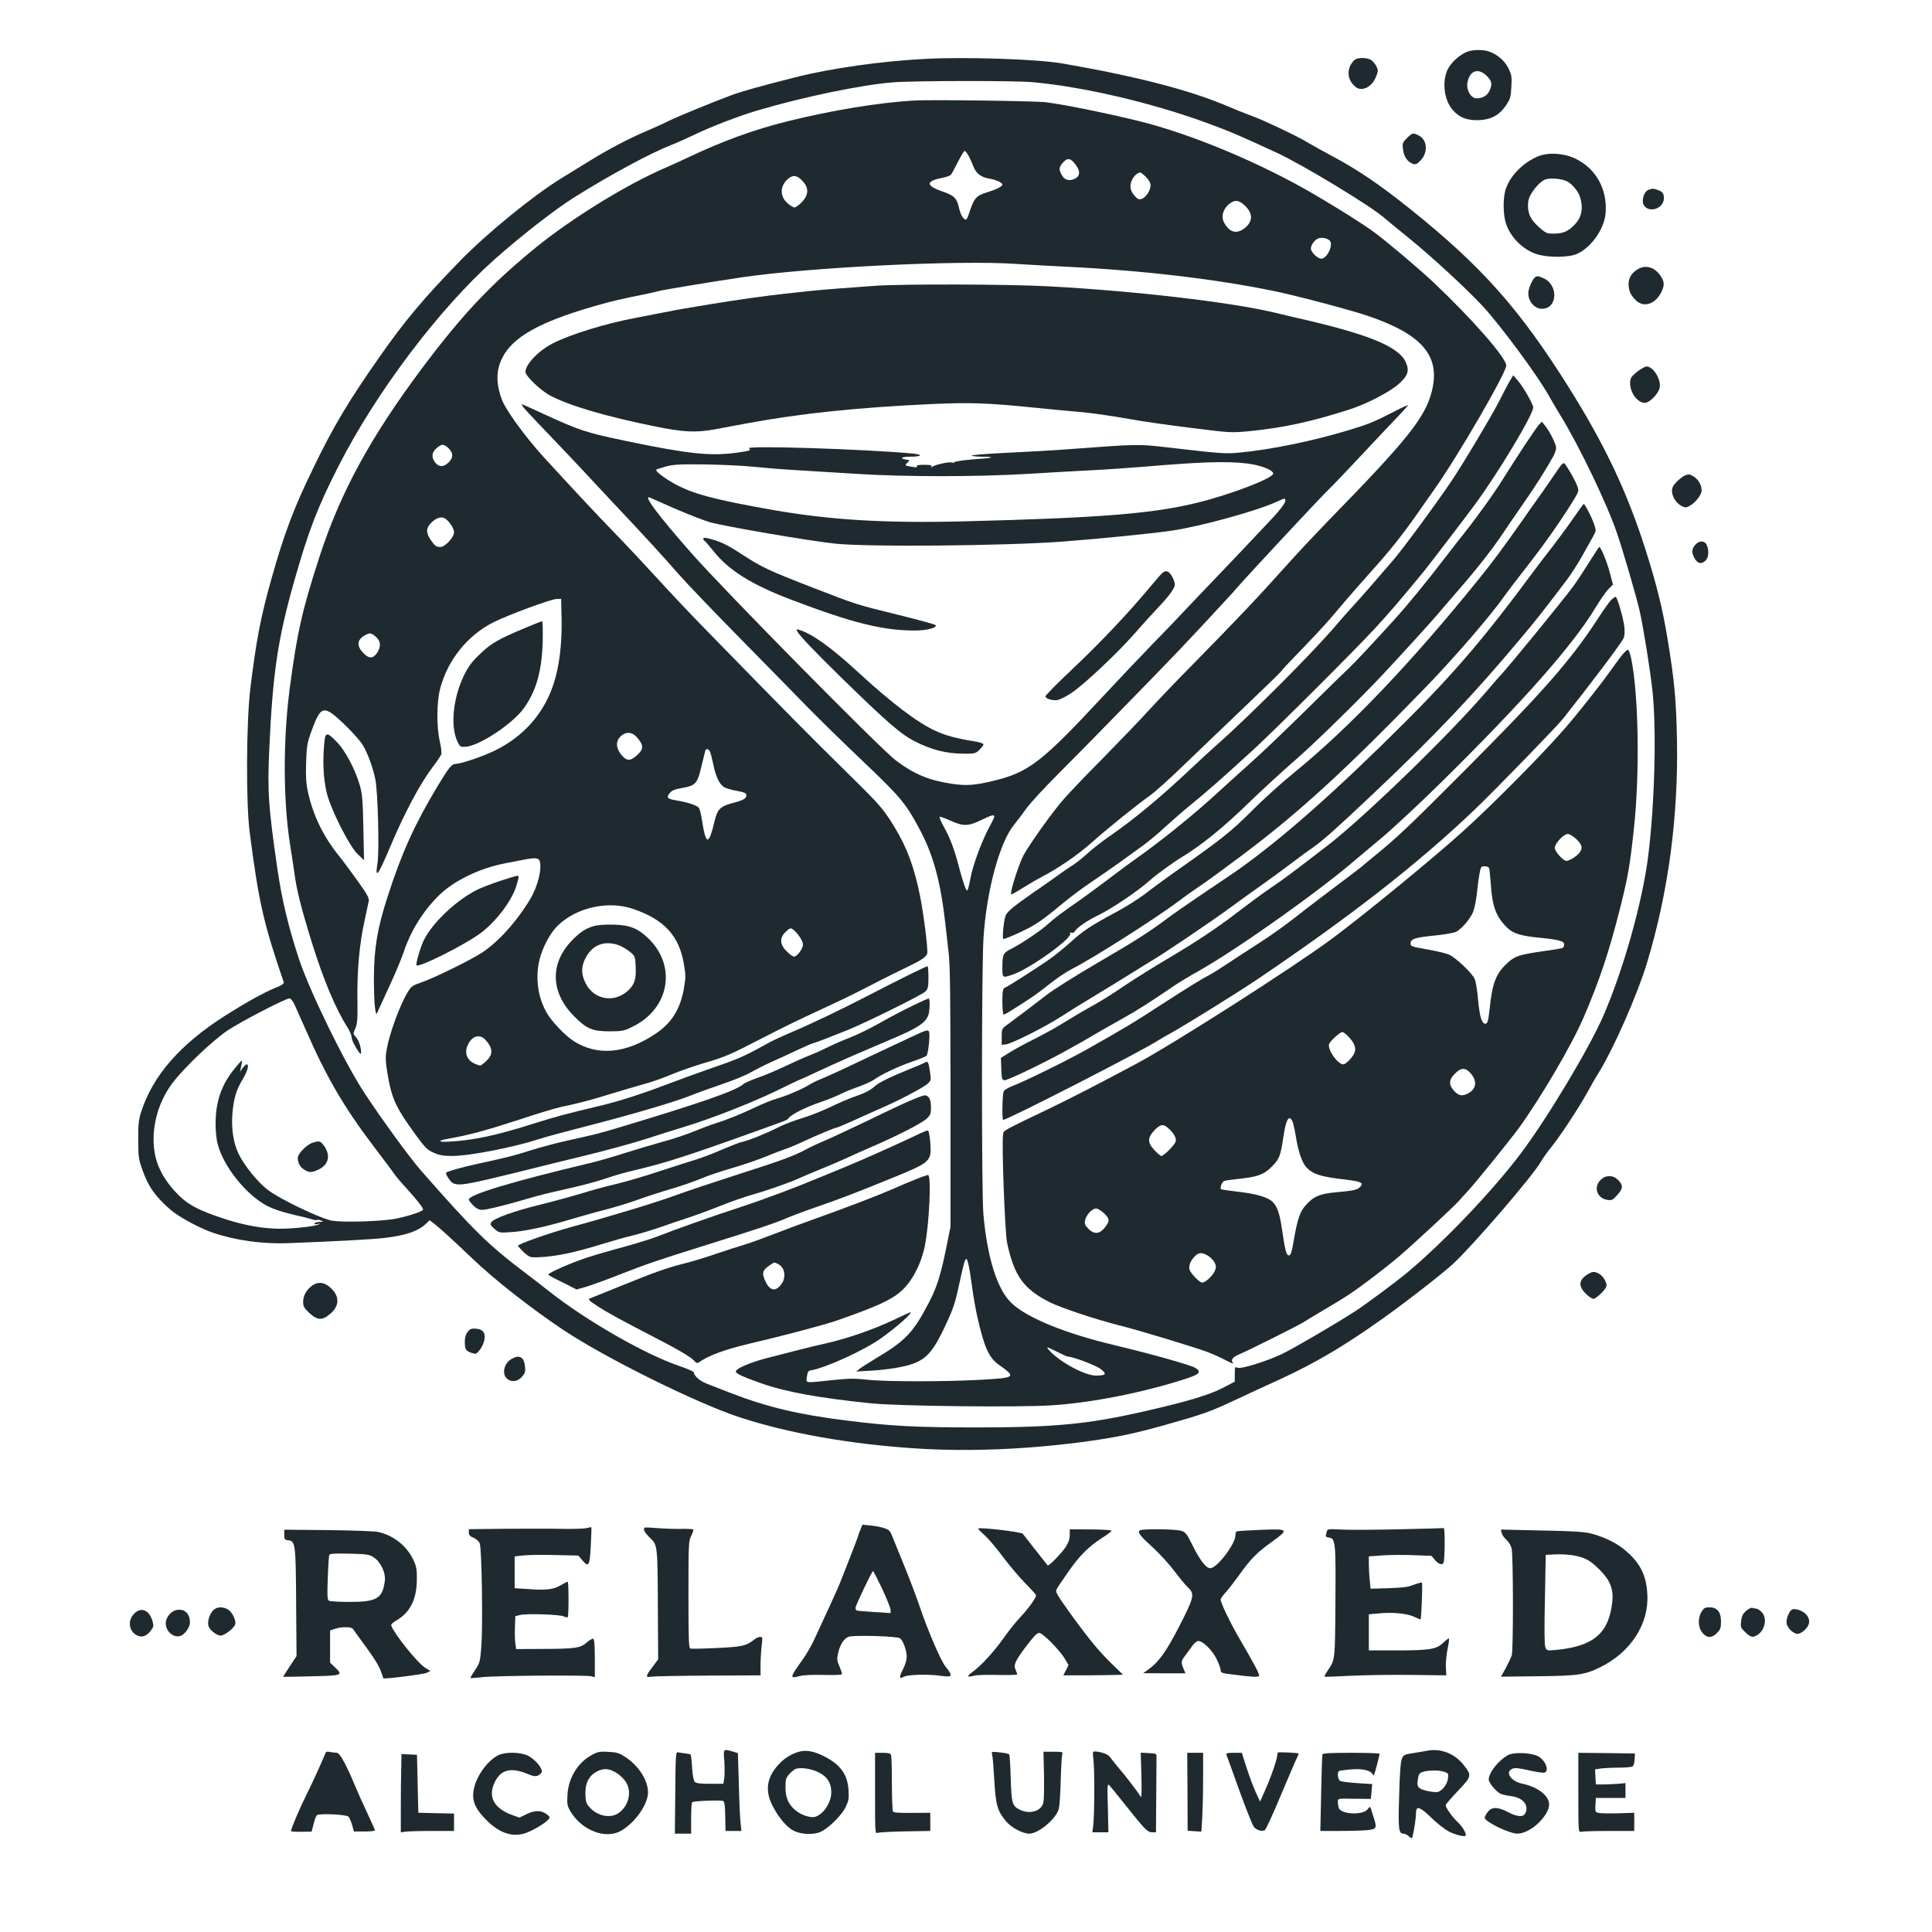 <?xml version="1.0" standalone="no"?>
<!DOCTYPE svg PUBLIC "-//W3C//DTD SVG 20010904//EN"
 "http://www.w3.org/TR/2001/REC-SVG-20010904/DTD/svg10.dtd">
<svg version="1.0" xmlns="http://www.w3.org/2000/svg"
 width="1434pt" height="1434pt" viewBox="0 0 1434 1434"
 preserveAspectRatio="xMidYMid meet">
<g transform="translate(0,1434) scale(0.1,-0.1)"
fill="#1f2a30" stroke="none">
<path d="M10893 13957 c-49 -18 -108 -67 -138 -115 -55 -87 -42 -239 28 -319
46 -52 97 -74 175 -75 105 0 171 34 224 116 28 42 32 59 36 132 4 75 2 89 -22
137 -27 56 -83 104 -145 125 -43 15 -116 14 -158 -1z m143 -181 c38 -38 42
-62 19 -111 -18 -36 -51 -55 -96 -55 -36 0 -69 47 -69 100 0 19 9 50 20 68 28
46 79 45 126 -2z"/>
<path d="M6870 13903 c-331 -17 -698 -69 -968 -137 -256 -65 -397 -104 -477
-134 -127 -47 -405 -161 -460 -189 -27 -14 -102 -48 -165 -75 -136 -58 -285
-136 -430 -226 -58 -36 -151 -93 -208 -128 -210 -130 -549 -407 -746 -609
-274 -282 -414 -449 -599 -714 -233 -332 -346 -522 -497 -836 -140 -288 -211
-476 -306 -814 -79 -279 -112 -453 -156 -811 -30 -253 -33 -846 -5 -1065 67
-521 104 -681 253 -1115 3 -11 -14 -23 -64 -43 -84 -34 -218 -109 -370 -205
-336 -214 -539 -447 -625 -717 -18 -58 -22 -93 -21 -205 0 -121 3 -143 28
-215 44 -129 96 -203 210 -303 60 -53 217 -138 314 -171 174 -59 372 -86 571
-78 357 14 614 28 700 38 160 18 254 50 313 106 l27 26 34 -26 c38 -29 136
-118 287 -262 162 -155 429 -364 666 -523 314 -210 996 -548 1315 -652 356
-117 812 -198 1294 -230 381 -26 809 -10 1235 45 250 33 389 61 630 129 277
78 336 99 510 181 85 40 240 112 344 159 260 120 474 246 756 447 174 123 448
337 525 408 148 137 588 648 650 755 16 28 51 77 78 110 68 84 205 293 265
401 27 50 67 120 90 156 111 181 285 576 356 810 160 529 234 1088 223 1664
-6 295 -19 433 -68 731 -38 237 -84 419 -170 689 -136 422 -299 765 -562 1185
-368 587 -649 903 -1182 1330 -226 181 -392 293 -575 390 -74 40 -155 85 -180
100 -66 42 -322 164 -417 199 -45 16 -126 49 -180 72 -284 121 -675 222 -1228
318 -183 32 -719 50 -1015 34z m795 -173 c380 -35 872 -150 1283 -299 175 -64
255 -98 527 -224 200 -93 708 -401 803 -487 9 -9 87 -72 173 -142 172 -139
432 -379 553 -509 132 -142 413 -522 493 -668 20 -36 58 -100 83 -141 138
-223 351 -665 423 -881 48 -141 142 -465 166 -569 28 -123 78 -432 96 -597 31
-287 17 -837 -31 -1223 -42 -340 -183 -844 -334 -1191 -104 -239 -414 -757
-611 -1019 -207 -275 -563 -650 -841 -883 -86 -72 -314 -241 -393 -292 -161
-103 -469 -282 -540 -315 -124 -58 -305 -113 -330 -102 -19 9 -20 7 -20 -47
l0 -56 -90 -47 c-101 -52 -263 -101 -575 -172 -429 -98 -671 -121 -1275 -121
-436 1 -613 10 -940 51 -356 44 -594 101 -860 204 -71 28 -154 60 -182 71 -49
19 -93 58 -93 83 0 6 -51 28 -113 49 -252 86 -688 336 -962 553 -55 43 -134
105 -176 136 -276 209 -380 311 -772 757 -81 92 -286 372 -417 571 -150 226
-413 765 -492 1005 -79 243 -125 433 -159 665 -67 463 -75 574 -60 895 25 556
63 812 183 1235 106 376 176 558 333 865 280 549 749 1168 1155 1529 203 180
450 372 595 463 269 168 561 326 720 388 39 15 121 52 184 82 115 55 316 132
446 171 339 101 781 193 1016 211 154 12 907 13 1034 1z m-5476 -6853 c13 -28
49 -110 81 -182 153 -350 283 -573 503 -863 73 -96 142 -188 153 -205 12 -18
53 -66 91 -107 81 -90 123 -143 123 -158 0 -15 -145 -60 -229 -72 -132 -18
-376 -23 -448 -10 -85 16 -381 157 -472 226 -77 57 -180 185 -221 272 -38 78
-54 189 -45 297 10 113 29 176 75 252 38 63 51 113 31 113 -5 0 -18 -12 -30
-27 l-20 -28 9 40 c5 22 7 41 5 43 -1 2 -26 -25 -54 -60 -98 -120 -141 -245
-141 -413 0 -49 7 -115 15 -145 45 -171 212 -379 370 -462 46 -23 112 -45 190
-63 66 -15 130 -31 143 -36 13 -5 27 -7 32 -4 4 3 19 1 32 -4 22 -9 21 -10 -9
-10 -17 -1 -35 -6 -38 -11 -4 -7 3 -9 22 -5 23 4 24 4 7 -4 -31 -14 -188 -31
-284 -31 -125 0 -262 24 -407 71 -210 68 -289 112 -376 208 -109 121 -157 238
-157 384 0 149 50 298 140 418 83 111 300 318 410 391 104 69 431 238 460 238
8 0 26 -24 39 -53z"/>
<path d="M6785 13594 c-268 -16 -606 -72 -939 -154 -248 -62 -473 -143 -731
-265 -55 -26 -136 -63 -180 -82 -287 -124 -691 -373 -959 -591 -334 -273 -543
-495 -841 -892 -385 -515 -606 -920 -763 -1400 -128 -395 -166 -559 -221 -975
-51 -388 -50 -840 3 -1170 13 -82 27 -175 31 -205 16 -123 50 -259 131 -520
86 -276 176 -489 262 -624 18 -28 32 -62 32 -76 0 -14 16 -50 35 -80 29 -47
35 -51 35 -30 0 40 -18 91 -40 115 -20 21 -20 23 -3 61 15 33 18 65 16 219 -3
211 15 412 53 581 14 66 28 131 31 146 4 22 -11 49 -82 149 -47 66 -114 156
-149 199 -111 141 -183 292 -221 464 -13 61 -16 111 -13 215 4 121 8 146 36
224 56 157 80 184 139 152 53 -29 215 -191 248 -249 37 -64 73 -164 91 -251
19 -95 30 -527 16 -620 -20 -126 2 -98 93 117 107 254 221 468 316 594 32 42
61 86 65 96 3 11 -2 54 -12 96 -25 112 -23 294 4 395 57 211 202 390 392 487
105 53 428 173 470 174 l35 1 3 -130 c6 -253 -28 -458 -103 -610 -81 -167
-214 -298 -390 -385 -90 -44 -251 -99 -294 -100 -29 -1 -48 -24 -136 -170
-166 -276 -264 -491 -368 -815 -76 -235 -101 -382 -102 -605 0 -96 4 -197 9
-225 8 -47 9 -49 19 -25 6 14 45 99 87 190 43 91 89 203 105 250 53 160 146
310 266 427 110 107 299 198 483 234 56 11 123 24 149 29 70 14 104 12 111 -6
22 -56 -11 -191 -69 -288 -101 -168 -238 -319 -358 -397 -86 -56 -349 -185
-442 -218 -75 -26 -82 -30 -111 -79 -57 -94 -134 -306 -154 -421 -10 -61 -9
-87 5 -174 32 -191 61 -254 205 -453 76 -104 91 -119 139 -140 43 -19 71 -24
141 -24 124 0 455 65 640 125 41 14 197 56 345 94 347 89 653 179 780 229 55
22 163 61 240 87 77 26 170 64 207 85 37 21 104 55 150 76 46 20 128 58 183
84 55 26 111 51 125 55 29 8 116 41 255 97 133 53 554 261 583 288 17 16 22
33 23 73 1 58 -1 110 -6 115 -4 4 -203 -94 -440 -217 -205 -106 -430 -214
-590 -281 -49 -21 -112 -50 -140 -65 -205 -113 -219 -119 -470 -206 -60 -21
-171 -61 -245 -89 -223 -85 -387 -139 -540 -176 -283 -68 -317 -77 -490 -131
-288 -91 -452 -126 -628 -136 -97 -6 -100 6 -5 23 139 24 279 62 515 139 134
45 275 87 313 95 135 28 231 54 375 99 80 24 188 56 241 71 54 14 144 46 203
71 58 24 166 62 240 84 153 44 201 65 411 174 181 93 278 141 495 241 91 42
197 93 235 113 39 19 115 59 170 87 55 28 145 73 200 99 106 51 137 72 147 99
8 20 -25 285 -52 423 -45 222 -97 363 -193 520 -79 129 -106 160 -314 365
-356 351 -428 424 -1088 1100 -111 113 -272 284 -359 380 -88 96 -227 245
-310 330 -139 143 -326 344 -533 570 -137 151 -279 346 -308 424 -35 93 -42
177 -21 248 55 191 255 316 716 448 125 36 192 51 361 85 36 7 84 18 105 24
39 10 361 64 609 101 507 76 1626 131 2050 101 88 -6 257 -15 375 -21 559 -27
1096 -90 1535 -180 162 -33 550 -136 684 -180 419 -140 557 -302 487 -570 -51
-193 -182 -356 -762 -950 -88 -91 -228 -239 -309 -330 -220 -246 -378 -412
-705 -745 -114 -115 -258 -266 -321 -335 -62 -69 -216 -228 -340 -355 -125
-126 -254 -261 -288 -300 -83 -93 -254 -332 -304 -423 -35 -65 -103 -279 -92
-290 2 -3 44 20 92 51 48 30 111 66 138 80 118 61 261 159 362 248 122 109
333 279 438 354 38 27 146 124 240 215 94 91 296 284 449 430 153 146 281 270
285 277 3 7 51 59 106 115 109 112 213 223 260 278 17 19 68 80 115 135 47 55
131 150 187 213 131 145 230 269 327 407 42 61 104 148 137 195 174 244 539
872 539 927 0 57 -254 347 -539 616 -101 96 -354 310 -441 373 -84 62 -267
177 -445 281 -370 217 -843 419 -1220 523 -202 55 -600 139 -770 161 -77 10
-857 20 -980 13z m402 -406 c10 -18 27 -55 37 -81 21 -55 56 -82 120 -93 46
-7 96 -30 96 -43 0 -15 -43 -37 -115 -59 -79 -24 -95 -42 -130 -149 -9 -29
-20 -53 -25 -53 -19 0 -39 33 -51 83 -17 77 -35 95 -124 126 -123 42 -126 76
-6 100 33 6 64 17 69 24 6 7 29 49 52 95 23 45 45 82 50 82 4 0 17 -15 27 -32z
m780 -50 c52 -58 56 -101 12 -124 -38 -19 -74 -12 -93 19 -28 44 -28 63 0 96
31 37 53 39 81 9z m539 -112 c22 -22 34 -44 34 -61 0 -39 -37 -94 -68 -102
-21 -5 -31 0 -54 28 -31 37 -36 75 -13 119 14 27 40 49 59 50 4 0 23 -15 42
-34z m-2546 -33 c45 -50 42 -100 -8 -153 -22 -22 -46 -40 -55 -40 -9 0 -32 14
-51 31 -60 52 -58 130 5 183 36 31 70 24 109 -21z m3273 -173 c69 -61 70 -124
2 -176 -59 -44 -112 -28 -151 47 -21 42 -6 97 37 133 40 34 71 33 112 -4z
m636 -265 c31 -29 -18 -135 -62 -135 -27 0 -77 48 -77 75 0 27 27 64 54 75 25
10 66 3 85 -15z m-6545 -1537 c41 -37 43 -72 8 -108 -38 -38 -73 -39 -101 -4
-31 39 -27 77 10 108 37 32 51 32 83 4z m-14 -531 c32 -26 60 -71 60 -98 0
-37 -67 -109 -101 -109 -32 0 -41 8 -73 54 -37 55 -34 91 11 132 39 35 76 43
103 21z m-521 -873 c38 -32 41 -73 9 -121 -31 -44 -61 -43 -104 3 -48 50 -43
98 14 128 37 21 46 20 81 -10z m1933 -741 c58 -63 59 -93 2 -142 -47 -42 -75
-40 -113 8 -40 50 -42 98 -5 135 36 36 82 35 116 -1z m547 -110 c5 -10 16 -53
25 -95 19 -95 47 -153 84 -172 15 -8 53 -19 85 -25 66 -12 77 -17 77 -35 0
-23 -26 -37 -101 -56 -91 -24 -114 -46 -134 -130 -45 -189 -65 -188 -95 4 -6
38 -15 77 -21 87 -10 20 -83 44 -169 58 -66 11 -76 21 -50 53 16 21 35 29 92
39 101 18 114 32 144 159 14 58 27 111 29 118 6 17 23 15 34 -5z m-571 -1169
c232 -79 342 -198 378 -409 14 -79 14 -98 1 -177 -26 -154 -90 -259 -207 -338
-223 -151 -435 -171 -614 -56 -63 41 -164 147 -200 212 -66 117 -84 265 -50
397 23 90 80 195 134 247 140 135 374 187 558 124z m1187 -152 c34 -24 75 -86
75 -112 0 -32 -43 -90 -67 -90 -8 0 -33 17 -54 39 -51 50 -54 98 -10 142 31
30 39 34 56 21z m-2283 -819 c59 -64 60 -112 2 -163 -40 -35 -35 -34 -78 -16
-62 26 -83 85 -51 146 32 63 86 76 127 33z"/>
<path d="M4410 7467 c-65 -18 -110 -49 -173 -116 -157 -170 -148 -381 24 -554
93 -94 137 -112 265 -112 98 1 105 2 178 39 265 135 318 445 112 647 -80 79
-141 103 -261 106 -59 2 -119 -3 -145 -10z m181 -142 c24 -9 62 -31 84 -49 39
-33 40 -35 43 -109 5 -94 -8 -136 -58 -181 -104 -94 -254 -66 -315 59 -35 71
-31 133 11 202 52 84 135 112 235 78z"/>
<path d="M6500 12219 c-215 -15 -405 -30 -490 -39 -47 -5 -130 -14 -185 -20
-137 -15 -360 -46 -540 -76 -82 -14 -175 -29 -205 -34 -30 -5 -79 -14 -107
-20 -29 -5 -74 -14 -100 -19 -27 -6 -97 -19 -158 -31 -216 -40 -479 -121 -611
-188 -105 -53 -204 -156 -204 -212 0 -31 113 -139 185 -177 147 -76 415 -155
782 -229 207 -42 297 -46 438 -21 55 11 161 30 235 44 404 75 829 119 1375
144 284 13 421 8 755 -26 129 -13 271 -27 315 -30 104 -8 246 -28 420 -59 77
-14 273 -42 435 -62 288 -36 298 -37 425 -25 257 25 467 70 755 163 127 41
296 129 364 190 68 61 79 99 48 164 -56 115 -285 207 -817 327 -38 9 -110 26
-160 38 -331 78 -1039 160 -1675 194 -294 16 -1077 18 -1280 4z"/>
<path d="M11211 11520 c-12 -19 -51 -92 -86 -162 -61 -118 -255 -443 -348
-583 -112 -167 -365 -511 -439 -596 -175 -203 -213 -247 -288 -329 -43 -47
-104 -116 -136 -154 -166 -196 -642 -673 -884 -886 -52 -46 -138 -125 -190
-175 -216 -204 -416 -371 -595 -495 -60 -41 -138 -102 -174 -135 -36 -33 -84
-71 -106 -85 -22 -13 -87 -58 -145 -100 -58 -41 -118 -84 -135 -94 -16 -11
-71 -50 -122 -87 -69 -52 -94 -77 -101 -101 -14 -45 -24 -168 -15 -168 13 0
113 43 183 79 72 37 130 79 268 194 51 42 139 108 195 145 56 38 147 101 202
140 55 40 136 98 180 130 44 31 121 95 170 141 50 46 137 122 195 169 101 81
235 199 459 404 151 137 753 738 901 898 109 118 189 211 365 425 37 45 324
420 386 505 176 241 429 663 429 716 0 23 -73 152 -114 199 l-34 40 -21 -35z"/>
<path d="M3883 11319 c8 -11 95 -105 194 -207 98 -103 210 -221 248 -262 38
-41 139 -149 224 -240 220 -233 370 -396 491 -535 58 -66 265 -282 460 -480
195 -199 421 -428 501 -511 81 -82 258 -256 395 -386 286 -272 326 -319 427
-508 106 -198 159 -393 196 -725 6 -49 16 -142 23 -205 10 -85 13 -360 13
-1070 l0 -955 -23 -115 c-48 -242 -77 -334 -142 -457 -111 -213 -172 -277
-385 -403 -55 -33 -111 -69 -125 -80 l-25 -20 105 6 c125 7 255 28 320 53 105
40 155 102 249 308 49 106 64 155 91 283 18 85 37 164 43 175 10 18 12 16 23
-21 7 -23 19 -98 28 -167 9 -70 27 -175 41 -235 50 -221 85 -300 158 -351 131
-94 128 -97 -128 -112 -258 -15 -712 -15 -845 0 -98 11 -137 10 -264 -3 -208
-22 -193 -24 -187 26 5 33 11 44 26 46 112 18 399 149 526 240 119 85 239 192
215 192 -2 0 -61 -28 -132 -61 -143 -68 -336 -134 -489 -169 -55 -12 -151 -35
-212 -51 -62 -16 -166 -43 -230 -59 -119 -31 -224 -75 -231 -97 -5 -16 38 -37
187 -90 179 -64 432 -110 816 -149 202 -21 1095 -31 1338 -15 300 19 674 93
992 195 109 35 125 52 79 82 -31 21 -327 104 -599 169 -363 86 -646 201 -763
309 -109 100 -184 337 -213 666 -14 172 -14 1815 1 2050 23 352 120 709 228
840 21 25 60 77 87 115 27 39 133 154 235 256 102 102 259 262 350 355 91 93
255 261 365 374 110 113 260 270 334 350 74 80 160 172 190 205 31 33 74 80
95 105 99 113 616 668 686 735 29 28 125 129 215 225 90 96 208 222 264 280
56 58 101 108 101 112 0 4 -55 -22 -122 -57 -128 -66 -175 -85 -318 -128 -260
-79 -574 -144 -806 -166 -105 -11 -141 -8 -554 40 -200 23 -210 23 -715 -15
-104 -8 -313 -20 -463 -27 -150 -7 -267 -16 -260 -21 7 -4 44 -8 82 -8 83 0
83 -8 0 -14 -120 -8 -205 -19 -210 -27 -2 -4 -12 -5 -20 -2 -19 7 -123 -16
-143 -31 -11 -8 -13 -8 -7 2 5 9 -8 12 -54 12 -42 0 -59 -3 -54 -11 5 -8 -6
-9 -37 -4 -55 9 -55 10 -33 32 17 17 17 18 -7 21 -54 8 -41 22 22 22 93 0 105
16 19 24 -359 33 -1244 61 -1211 38 19 -14 5 -19 -82 -31 -202 -28 -358 -12
-822 84 -313 66 -346 77 -624 204 -84 39 -155 71 -158 71 -2 0 2 -9 10 -21z
m5372 -419 c100 -12 195 -48 195 -75 0 -34 -305 -152 -558 -215 -334 -83 -720
-114 -1752 -140 -580 -14 -983 11 -1410 86 -434 77 -587 118 -725 194 -75 42
-144 94 -134 104 3 3 34 13 70 23 54 15 99 18 285 16 122 -2 285 -9 362 -17
76 -8 218 -20 313 -25 96 -6 300 -19 454 -28 360 -23 888 -23 1280 0 160 10
373 22 475 27 102 5 268 17 370 25 436 37 618 43 775 25z m-4246 -335 c95 -41
212 -87 260 -101 104 -30 737 -139 929 -159 242 -26 1252 -17 1687 15 265 20
658 59 810 81 213 31 628 145 777 213 68 31 68 31 68 7 0 -15 -53 -84 -100
-131 -3 -3 -36 -39 -75 -80 -38 -41 -121 -129 -184 -195 -63 -66 -160 -167
-215 -225 -56 -58 -132 -139 -171 -180 -38 -41 -146 -154 -240 -250 -93 -96
-258 -270 -365 -385 -453 -488 -553 -566 -810 -629 -147 -36 -209 -40 -325
-22 -162 25 -272 71 -406 172 -110 82 -1270 1258 -1514 1535 -246 279 -366
438 -312 416 6 -3 90 -40 186 -82z m2371 -2286 c0 -6 -15 -38 -34 -72 -56
-102 -126 -290 -143 -386 -9 -50 -20 -91 -24 -91 -10 0 -33 67 -64 185 -31
121 -65 209 -112 293 -19 35 -32 66 -29 69 3 3 38 -9 78 -27 96 -44 134 -44
228 2 80 39 100 44 100 27z m469 -3974 c37 -19 73 -35 80 -35 36 0 210 -66
243 -93 45 -36 37 -47 -38 -47 -81 0 -264 98 -343 184 -32 34 -25 33 58 -9z"/>
<path d="M5220 10342 c0 -6 5 -14 10 -17 6 -3 35 -38 66 -76 115 -144 283
-249 584 -363 450 -171 673 -226 911 -226 90 0 171 22 152 41 -5 5 -129 39
-274 75 -321 79 -302 73 -633 201 -332 129 -380 151 -535 252 -112 73 -157 94
-253 117 -17 4 -28 2 -28 -4z"/>
<path d="M8628 10088 c-8 -7 -55 -60 -103 -118 -156 -187 -359 -401 -564 -595
-111 -104 -201 -196 -201 -203 0 -18 50 -34 88 -28 18 2 65 26 104 52 92 61
345 299 468 440 52 60 129 145 171 189 86 90 129 149 129 177 0 10 -7 33 -16
51 -25 48 -47 58 -76 35z"/>
<path d="M5918 9653 c19 -34 116 -136 327 -343 340 -332 446 -424 550 -475
121 -61 226 -87 347 -89 94 -1 97 0 127 28 17 17 31 35 31 41 0 7 -32 17 -77
24 -123 20 -203 41 -279 76 -134 61 -325 206 -574 435 -202 186 -339 284 -438
315 -21 6 -23 5 -14 -12z"/>
<path d="M11423 11188 c-26 -29 -154 -223 -264 -398 -72 -116 -204 -299 -301
-420 -16 -19 -70 -89 -121 -155 -147 -192 -286 -362 -393 -480 -134 -148 -289
-314 -327 -349 -18 -16 -160 -155 -317 -310 -157 -155 -348 -337 -425 -405
-77 -69 -180 -162 -230 -208 -168 -156 -432 -370 -610 -494 -33 -23 -129 -94
-213 -158 -85 -64 -182 -135 -215 -158 -125 -86 -179 -127 -230 -173 -56 -51
-192 -142 -274 -184 -57 -29 -63 -40 -63 -138 0 -77 1 -78 76 -52 128 43 448
273 427 306 -4 7 0 9 10 5 11 -4 20 1 27 13 13 24 87 75 162 112 110 53 300
181 393 264 50 44 166 129 240 174 143 87 306 219 485 393 102 99 259 243 350
322 132 113 482 455 655 640 136 145 352 383 401 440 32 39 106 124 164 191
130 149 251 304 321 409 29 44 98 145 154 225 91 131 167 250 224 353 12 21
21 49 21 63 0 28 -47 122 -84 167 l-22 27 -21 -22z"/>
<path d="M11532 10809 c-39 -57 -88 -128 -109 -157 -21 -28 -78 -109 -127
-180 -144 -205 -214 -299 -323 -434 -499 -618 -961 -1102 -1368 -1433 -88 -71
-230 -199 -315 -285 -155 -155 -222 -208 -588 -465 -62 -44 -152 -110 -199
-147 -48 -37 -143 -97 -212 -134 -195 -105 -249 -140 -347 -229 -50 -45 -127
-107 -170 -136 -126 -85 -305 -199 -314 -199 -4 0 -11 -7 -14 -16 -10 -25 -7
-184 3 -184 5 0 25 9 43 21 140 87 202 129 263 178 89 71 149 112 205 141 154
78 622 376 795 506 44 34 112 81 150 107 39 25 176 125 305 222 428 320 771
634 1373 1255 213 220 474 522 579 670 25 36 108 144 183 240 126 162 248 336
339 485 34 57 36 63 24 95 -11 34 -63 127 -91 164 -13 18 -19 13 -85 -85z"/>
<path d="M11678 10494 c-40 -58 -109 -152 -153 -209 -44 -56 -107 -138 -140
-183 -359 -486 -586 -753 -970 -1136 -502 -500 -896 -849 -1231 -1086 -11 -8
-117 -80 -234 -158 -117 -79 -248 -170 -289 -201 -127 -96 -243 -170 -529
-336 -150 -88 -312 -190 -360 -227 -82 -64 -203 -155 -296 -224 -40 -29 -41
-31 -41 -90 l0 -59 30 3 c42 4 291 129 410 206 55 36 165 104 245 152 80 48
207 126 282 173 76 47 152 95 170 105 76 45 433 286 548 371 69 50 181 132
250 180 69 49 170 123 225 165 55 42 122 91 149 109 74 51 178 144 451 402
466 441 738 728 1100 1160 110 131 160 194 336 427 31 41 83 122 115 180 33
58 69 123 81 145 21 38 21 39 3 92 -17 49 -67 145 -75 145 -2 0 -37 -48 -77
-106z"/>
<path d="M11800 10174 c-36 -58 -91 -142 -122 -185 -78 -106 -507 -631 -548
-669 -3 -3 -46 -52 -95 -110 -274 -320 -905 -932 -1179 -1144 -274 -211 -322
-247 -431 -321 -55 -37 -156 -112 -225 -165 -156 -121 -315 -227 -540 -360
-96 -57 -229 -140 -295 -184 -132 -89 -198 -130 -295 -183 -36 -20 -110 -64
-165 -98 -55 -35 -156 -91 -224 -125 -69 -34 -153 -80 -188 -102 l-64 -40 3
-82 c3 -72 5 -81 23 -84 21 -3 293 128 455 218 52 29 104 58 115 64 11 6 63
36 115 67 52 30 141 81 197 112 98 54 205 122 373 237 41 28 125 79 185 112
292 164 903 598 1175 834 14 12 94 79 179 150 84 70 291 262 459 428 597 589
966 1007 1132 1282 36 59 80 123 98 141 l34 34 -23 87 c-21 81 -66 192 -79
192 -3 -1 -34 -48 -70 -106z"/>
<path d="M11964 9892 c-12 -9 -55 -69 -97 -133 -202 -313 -408 -549 -1010
-1152 -411 -412 -481 -478 -657 -622 -47 -38 -90 -74 -96 -80 -6 -5 -50 -39
-98 -75 -135 -101 -280 -211 -409 -312 -65 -51 -178 -131 -252 -178 -73 -47
-178 -115 -232 -151 -55 -37 -115 -75 -134 -84 -52 -27 -159 -92 -327 -201
-258 -167 -279 -180 -594 -358 -141 -79 -466 -239 -551 -270 -26 -10 -52 -26
-57 -36 -10 -19 -14 -202 -5 -212 12 -11 1044 517 1155 592 14 9 55 33 92 53
92 50 498 302 633 393 711 481 1197 861 1625 1269 155 149 600 607 651 670
203 256 423 547 449 596 8 15 10 44 7 83 -7 65 -53 226 -65 226 -4 0 -17 -8
-28 -18z"/>
<path d="M3890 9676 c-190 -80 -240 -108 -322 -185 -57 -53 -86 -90 -116 -148
-89 -172 -113 -393 -55 -511 17 -34 21 -37 58 -35 103 7 348 169 433 286 92
129 133 273 140 490 2 86 0 157 -4 156 -5 0 -65 -24 -134 -53z"/>
<path d="M12028 9463 c-24 -32 -65 -87 -90 -123 -54 -77 -237 -308 -317 -400
-173 -199 -536 -566 -762 -770 -225 -204 -743 -627 -976 -800 -296 -218 -1169
-776 -1453 -928 -284 -152 -466 -245 -635 -327 -372 -179 -344 -163 -350 -198
-11 -63 14 -728 30 -802 53 -246 122 -342 315 -440 84 -42 335 -126 512 -171
149 -37 550 -159 663 -200 39 -15 99 -42 134 -61 36 -19 59 -28 53 -20 -20 23
-4 44 51 67 70 30 413 201 463 231 22 13 49 29 59 36 174 103 240 143 290 176
92 61 270 197 370 282 112 96 412 374 444 412 14 15 47 53 75 83 57 62 312
378 368 455 171 237 397 624 483 825 120 279 190 491 274 825 55 222 68 295
98 570 45 413 36 999 -20 1269 -7 33 -17 61 -24 63 -6 2 -31 -22 -55 -54z
m-328 -1351 c43 -42 49 -65 25 -99 -18 -26 -76 -63 -98 -63 -24 0 -87 70 -87
97 0 32 66 103 96 103 13 0 40 -16 64 -38z m-646 -219 c2 -10 7 -61 11 -113
11 -169 39 -243 119 -323 44 -45 104 -64 241 -77 144 -14 185 -25 185 -50 0
-10 -5 -22 -10 -25 -6 -4 -71 -15 -146 -25 -172 -25 -206 -35 -258 -81 -91
-81 -119 -149 -139 -344 -10 -89 -15 -110 -29 -113 -28 -5 -45 46 -57 176 -6
68 -17 138 -25 155 -18 43 -142 161 -192 182 -21 9 -88 25 -149 36 -135 24
-135 24 -135 48 0 32 35 43 177 57 73 7 145 20 161 28 40 21 101 91 124 143
11 24 24 88 30 141 5 53 14 121 20 150 9 48 11 52 38 52 19 0 30 -6 34 -17z
m-1040 -1253 c39 -43 52 -77 41 -110 -10 -32 -65 -90 -84 -90 -42 0 -119 109
-106 150 7 23 81 90 99 90 7 0 30 -18 50 -40z m903 -268 c46 -54 42 -109 -11
-142 -49 -30 -79 -26 -116 16 -40 46 -36 84 16 132 42 39 73 38 111 -6z
m-1319 -369 c6 -21 16 -69 22 -108 15 -97 45 -185 75 -218 49 -52 107 -71 280
-91 127 -15 149 -24 121 -55 -21 -23 -49 -29 -185 -41 -118 -11 -165 -32 -224
-101 -39 -45 -59 -107 -86 -265 -12 -74 -20 -100 -33 -102 -19 -4 -30 38 -53
196 -16 112 -34 164 -67 199 -34 36 -121 62 -255 77 -68 8 -127 16 -130 20
-10 10 7 54 23 60 9 4 58 11 108 16 138 14 188 32 245 90 56 56 65 78 85 210
16 109 30 150 49 150 8 0 19 -17 25 -37z m-925 -38 c42 -40 60 -72 53 -98 -6
-25 -88 -107 -106 -107 -6 0 -29 19 -50 42 -54 56 -54 92 -2 148 45 47 67 50
105 15z m-480 -629 c45 -41 46 -60 6 -109 -39 -48 -78 -50 -121 -7 -25 26 -29
36 -24 63 8 39 52 87 81 87 12 0 38 -15 58 -34z m774 -317 c18 -11 40 -34 48
-50 13 -25 13 -33 2 -62 -16 -37 -70 -87 -94 -87 -18 0 -82 64 -93 94 -9 27 4
65 36 99 30 32 55 34 101 6z"/>
<path d="M2405 8803 c-12 -142 -1 -286 30 -383 44 -136 164 -367 220 -420 l47
-45 -5 240 c-4 206 -8 251 -26 315 -35 120 -107 257 -171 323 -78 80 -87 77
-95 -30z"/>
<path d="M3710 7801 c-64 -21 -140 -51 -170 -66 -155 -78 -327 -241 -393 -371
-26 -52 -64 -181 -55 -189 18 -18 340 143 464 231 117 82 240 242 276 357 21
70 22 77 6 76 -7 0 -65 -17 -128 -38z"/>
<path d="M6773 6875 c-61 -29 -167 -85 -236 -124 -69 -40 -170 -89 -225 -111
-55 -21 -130 -54 -168 -73 -38 -19 -100 -47 -139 -62 -38 -15 -119 -51 -180
-80 -60 -29 -150 -67 -200 -84 -49 -18 -97 -38 -105 -46 -54 -49 -305 -137
-890 -313 -179 -54 -193 -58 -415 -107 -82 -18 -206 -51 -275 -73 -126 -40
-168 -51 -385 -98 -126 -27 -245 -61 -245 -70 0 -16 33 -65 49 -74 47 -25 101
-15 541 94 102 26 307 76 455 112 149 36 344 90 435 119 91 30 224 71 295 93
197 60 501 179 687 270 92 45 170 82 173 82 3 0 56 24 118 54 62 29 177 81
257 116 80 34 159 68 175 75 17 7 80 34 140 60 177 75 233 113 255 169 12 31
14 126 3 125 -5 0 -58 -24 -120 -54z"/>
<path d="M6840 6678 c-14 -6 -99 -45 -190 -88 -91 -43 -241 -114 -335 -158
-93 -45 -194 -90 -222 -101 -29 -11 -70 -32 -91 -45 -50 -31 -162 -79 -238
-101 -32 -9 -102 -37 -154 -62 -115 -54 -213 -94 -300 -121 -36 -11 -109 -39
-163 -61 -54 -22 -157 -57 -230 -76 -73 -20 -199 -58 -282 -84 -82 -27 -202
-61 -265 -76 -561 -133 -890 -232 -890 -268 0 -7 15 -27 33 -45 24 -23 42 -32
66 -32 33 0 187 38 362 90 53 16 149 40 215 54 165 37 265 63 359 95 44 16
132 40 195 55 228 54 391 106 905 291 224 80 226 81 234 91 23 33 131 87 256
129 44 15 105 40 135 55 30 15 91 40 135 55 44 16 94 38 110 50 52 38 186 102
285 135 52 18 100 37 107 44 6 6 15 50 19 99 7 96 4 100 -56 75z"/>
<path d="M6860 6451 c-8 -5 -62 -28 -120 -51 -138 -56 -219 -96 -250 -125 -32
-29 -70 -48 -151 -76 -35 -12 -113 -45 -174 -75 -60 -29 -155 -66 -210 -83
-55 -16 -137 -47 -182 -70 -91 -46 -216 -96 -266 -107 -18 -3 -82 -29 -144
-55 -62 -27 -149 -61 -195 -75 -46 -14 -171 -54 -278 -89 -107 -36 -253 -78
-325 -95 -71 -17 -182 -47 -245 -67 -63 -19 -200 -57 -305 -83 -204 -50 -352
-104 -369 -133 -9 -15 -5 -23 24 -48 34 -29 37 -30 115 -25 105 6 257 38 435
91 80 24 200 58 268 75 67 17 177 50 245 75 67 24 178 60 247 80 69 20 168 54
220 76 52 22 156 57 230 78 74 21 185 59 245 83 61 25 128 51 150 58 22 7 74
28 115 47 120 56 257 113 268 113 6 0 66 25 134 56 68 31 158 72 201 90 127
55 312 152 342 180 25 23 26 29 20 72 -13 94 -16 100 -45 83z"/>
<path d="M6745 6166 c-55 -24 -199 -92 -320 -151 -121 -58 -258 -122 -303
-141 -46 -19 -112 -50 -145 -68 -87 -47 -181 -81 -512 -187 -159 -51 -360
-118 -445 -149 -140 -52 -485 -157 -790 -240 -152 -42 -385 -124 -385 -136 0
-5 20 -27 43 -49 42 -37 47 -39 105 -37 129 5 268 34 469 96 79 24 182 54 230
65 48 11 140 39 205 61 65 23 163 56 218 74 55 18 163 58 240 89 77 30 176 65
220 77 98 27 292 94 360 126 27 13 100 43 160 68 61 24 146 61 190 81 44 21
130 59 190 85 184 79 367 173 402 206 30 28 33 37 33 87 0 58 -16 87 -48 87
-9 0 -62 -20 -117 -44z"/>
<path d="M6835 5930 c-141 -68 -451 -207 -565 -253 -74 -30 -162 -66 -195 -80
-164 -69 -409 -161 -575 -215 -200 -65 -496 -170 -625 -221 -44 -17 -154 -51
-245 -76 -91 -24 -214 -60 -275 -80 -108 -35 -285 -112 -285 -125 0 -3 15 -13
33 -22 17 -8 64 -32 104 -52 l72 -37 68 19 c37 11 154 53 258 94 201 79 270
102 640 218 381 119 506 161 585 195 41 18 147 58 235 88 174 60 291 105 575
221 268 110 275 117 265 255 -5 57 -12 91 -19 90 -6 0 -29 -9 -51 -19z"/>
<path d="M6800 5588 c-41 -16 -122 -50 -180 -76 -110 -48 -340 -136 -595 -227
-82 -29 -213 -78 -290 -108 -77 -30 -174 -65 -215 -77 -41 -12 -133 -42 -205
-66 -71 -25 -173 -56 -225 -69 -143 -36 -223 -65 -470 -165 -124 -50 -233 -94
-243 -98 -15 -6 -4 -17 60 -58 75 -49 141 -85 508 -276 98 -51 182 -102 199
-120 24 -26 31 -29 45 -19 66 48 189 94 366 136 280 66 558 140 655 173 297
104 403 152 478 218 80 70 148 199 176 334 34 166 50 531 24 529 -7 -1 -47
-14 -88 -31z m-1027 -629 c55 -25 66 -105 21 -158 -44 -53 -86 -38 -119 43
-20 48 -13 70 33 101 43 29 35 28 65 14z"/>
<path d="M2322 5859 c-44 -13 -112 -82 -112 -114 0 -37 19 -70 50 -88 37 -22
55 -21 106 3 75 37 90 106 37 178 -26 34 -30 35 -81 21z"/>
<path d="M10058 13898 c-57 -47 -65 -128 -17 -183 24 -27 39 -35 64 -35 44 0
89 38 110 94 15 40 15 46 1 74 -9 17 -26 38 -38 46 -27 19 -98 21 -120 4z"/>
<path d="M10443 13315 c-33 -33 -35 -39 -30 -81 6 -54 33 -95 71 -109 23 -8
31 -5 57 21 60 60 55 155 -10 188 -42 22 -48 21 -88 -19z"/>
<path d="M11415 13179 c-108 -45 -201 -138 -237 -237 -23 -62 -23 -189 -1
-258 32 -104 128 -199 231 -231 87 -27 243 -25 303 5 107 52 200 190 207 307
11 176 -75 327 -228 399 -86 40 -200 47 -275 15z m216 -185 c39 -20 87 -78 98
-121 24 -84 10 -147 -42 -201 -46 -48 -84 -65 -149 -66 -49 -1 -62 3 -94 30
-69 56 -97 99 -102 158 -3 37 1 64 13 89 26 54 83 116 118 126 38 12 122 4
158 -15z"/>
<path d="M12233 12930 c-30 -12 -50 -78 -34 -109 36 -67 151 -31 151 48 0 34
-10 48 -43 60 -33 13 -44 13 -74 1z"/>
<path d="M12153 12340 c-43 -26 -65 -63 -65 -108 1 -51 14 -81 52 -119 58 -59
144 -33 190 57 26 52 25 78 -5 123 -45 66 -112 84 -172 47z"/>
<path d="M11394 12282 c-15 -10 -40 -61 -48 -98 -14 -66 37 -136 99 -136 117
0 124 180 9 228 -38 16 -45 17 -60 6z"/>
<path d="M12158 11586 c-25 -19 -48 -42 -52 -51 -28 -73 35 -185 103 -185 32
0 94 60 108 105 19 59 -43 165 -96 165 -10 0 -38 -16 -63 -34z"/>
<path d="M12504 10810 c-12 -5 -38 -25 -58 -45 -26 -26 -36 -44 -36 -68 0 -42
31 -92 70 -112 27 -14 33 -14 59 -1 45 24 91 82 91 117 0 39 -25 82 -60 103
-31 18 -36 18 -66 6z"/>
<path d="M12581 10294 c-25 -31 -26 -55 -6 -93 23 -45 54 -52 85 -21 23 23 26
75 8 115 -16 35 -59 34 -87 -1z"/>
<path d="M11879 5581 c-53 -54 -25 -135 51 -147 32 -5 40 -2 73 35 45 50 46
73 8 112 -22 21 -39 29 -66 29 -27 0 -44 -8 -66 -29z"/>
<path d="M11795 4888 c-76 -42 -85 -90 -26 -149 21 -22 47 -39 58 -39 20 0 86
63 96 91 8 24 -23 78 -54 95 -33 17 -47 17 -74 2z"/>
<path d="M2312 4794 c-41 -32 -62 -73 -62 -119 0 -30 8 -44 40 -75 65 -62 102
-64 164 -9 62 54 67 119 13 177 -52 56 -105 65 -155 26z"/>
<path d="M3471 4454 c-14 -18 -21 -41 -21 -70 0 -59 7 -71 48 -85 33 -11 37
-10 58 15 13 14 29 45 36 67 17 60 -3 93 -59 97 -34 3 -44 -1 -62 -24z"/>
<path d="M3798 4254 c-54 -29 -75 -107 -38 -144 32 -32 83 -27 115 12 23 27
26 39 22 75 -8 71 -40 90 -99 57z"/>
<path d="M6386 2985 c-9 -21 -16 -40 -16 -44 0 -5 -91 -240 -142 -366 -19 -46
-96 -214 -187 -410 -21 -44 -60 -111 -87 -148 -92 -129 -94 -138 -21 -118 28
8 93 11 180 9 97 -2 137 0 137 8 0 6 -9 32 -20 57 -17 39 -19 52 -10 94 14 64
43 111 78 124 34 14 352 5 380 -10 24 -13 52 -90 52 -140 0 -20 -11 -58 -25
-85 -34 -68 -33 -81 5 -61 32 16 181 20 277 6 84 -12 88 -2 31 69 -36 46 -128
259 -188 435 -26 77 -77 212 -113 300 -36 88 -76 187 -89 219 -20 53 -27 61
-63 73 -22 8 -68 17 -102 20 l-62 6 -15 -38z m162 -438 c34 -73 62 -143 62
-156 l0 -24 -122 8 c-68 4 -126 9 -130 12 -5 2 -8 11 -8 20 0 16 122 272 130
272 3 0 33 -59 68 -132z"/>
<path d="M4355 2998 c-16 -4 -91 -7 -165 -6 -74 2 -264 2 -422 1 l-288 -3 0
-25 c0 -19 8 -28 35 -39 21 -9 40 -26 46 -43 15 -37 24 -622 11 -770 -8 -106
-11 -116 -46 -169 -21 -31 -36 -57 -34 -59 2 -2 39 1 82 6 92 12 779 17 816 7
l25 -7 0 141 c0 97 -4 143 -12 145 -6 2 -28 -11 -48 -28 -47 -42 -85 -47 -332
-48 l-192 -1 -6 43 c-3 23 -5 78 -3 121 l3 80 35 9 c47 12 300 4 326 -11 12
-6 24 -8 28 -5 8 8 8 263 -1 263 -3 0 -26 -11 -49 -25 -55 -33 -108 -39 -238
-30 l-106 7 0 118 0 118 65 7 c36 4 142 6 236 3 l172 -4 27 -32 c49 -59 57
-48 65 104 4 74 6 137 4 138 -2 2 -17 -1 -34 -6z"/>
<path d="M4784 3001 c-12 -12 0 -36 40 -75 57 -55 57 -53 59 -527 l2 -375 -42
-57 c-52 -68 -54 -80 -10 -72 17 3 208 7 422 8 l390 2 0 75 c0 41 4 105 8 143
8 63 7 67 -11 67 -11 0 -30 -8 -43 -19 -62 -48 -88 -54 -278 -63 -101 -5 -190
-7 -197 -4 -12 4 -14 75 -14 401 0 381 1 397 21 436 11 23 18 44 14 47 -3 3
-45 5 -93 4 -48 -1 -127 2 -175 6 -48 4 -90 6 -93 3z"/>
<path d="M7260 2994 c0 -3 22 -26 50 -51 27 -24 89 -97 136 -161 48 -64 123
-152 166 -196 43 -43 78 -82 78 -87 0 -20 -56 -97 -114 -159 -34 -36 -92 -108
-128 -160 -70 -99 -167 -205 -230 -250 -44 -32 -41 -42 10 -28 20 6 101 8 179
6 79 -2 143 0 143 4 0 4 -5 18 -11 32 -18 38 -5 67 77 176 55 73 81 100 97
100 27 0 153 -128 192 -194 l26 -45 -19 -38 -20 -38 172 0 c94 1 193 2 221 3
l50 2 -70 68 c-107 104 -171 181 -309 370 -112 156 -124 176 -114 195 6 12 45
71 87 130 83 120 151 188 254 254 37 23 67 47 67 52 0 4 -70 9 -155 9 l-155 1
0 -42 c0 -30 -9 -56 -29 -88 -29 -45 -127 -146 -135 -138 -2 2 -42 54 -90 114
-47 61 -90 115 -95 121 -11 14 -331 51 -331 38z"/>
<path d="M10385 2989 c-176 -4 -368 -5 -426 -2 -105 5 -106 5 -112 -18 -10
-35 -9 -37 15 -41 51 -7 53 -29 50 -475 -3 -440 -2 -430 -56 -511 -16 -23 -27
-44 -25 -46 2 -3 92 0 199 6 107 5 310 8 450 6 l255 -3 -3 60 c-2 33 4 93 12
134 9 41 13 77 11 80 -3 2 -22 -12 -43 -32 -50 -49 -99 -57 -354 -57 l-198 0
0 134 0 134 76 7 c103 10 209 -1 262 -26 24 -12 44 -20 46 -18 6 8 16 266 10
272 -3 3 -29 -4 -58 -15 -40 -17 -79 -22 -187 -26 l-136 -4 -6 62 c-4 35 -7
89 -7 121 l0 57 98 7 c53 4 158 5 232 2 l135 -5 26 -31 c26 -32 57 -41 64 -18
10 31 11 257 1 255 -6 -1 -155 -5 -331 -9z"/>
<path d="M2110 2949 c0 -34 3 -38 27 -41 56 -6 58 -23 61 -462 l3 -398 -50
-76 c-28 -42 -50 -77 -48 -78 1 -1 95 1 210 4 231 5 236 7 172 68 l-35 33 0
120 0 119 35 12 c51 17 126 16 135 -1 5 -8 38 -53 73 -101 86 -116 122 -175
138 -223 7 -22 14 -41 14 -42 3 -8 303 30 323 41 l27 14 -37 22 c-56 33 -227
245 -254 314 -3 8 11 23 39 39 102 60 150 157 151 302 1 77 -3 98 -26 147 -49
105 -151 185 -266 208 -26 5 -192 11 -369 13 l-323 3 0 -37z m662 -167 c53
-33 93 -117 84 -178 -17 -129 -59 -154 -261 -154 -77 0 -146 4 -154 9 -12 7
-13 38 -8 169 3 89 8 166 12 172 5 8 50 11 149 8 126 -3 145 -5 178 -26z"/>
<path d="M8461 2981 c-21 -13 -2 -38 99 -130 50 -46 122 -125 159 -175 38 -50
82 -104 100 -120 50 -47 44 -72 -66 -287 -99 -192 -153 -267 -238 -327 l-30
-21 157 -1 157 0 -15 35 c-19 47 -18 57 14 98 15 20 38 52 52 71 14 20 34 36
44 36 34 0 103 -67 135 -132 17 -33 31 -71 31 -84 0 -20 7 -23 83 -32 153 -20
196 -22 202 -11 7 10 -30 78 -161 304 -58 101 -124 239 -124 263 0 7 17 31 39
55 21 23 65 80 99 127 82 116 131 166 237 242 136 98 133 101 -77 93 -95 -4
-176 -9 -180 -12 -5 -2 -8 -15 -8 -28 0 -65 -137 -245 -187 -245 -31 0 -79 62
-133 173 -40 80 -50 94 -80 104 -40 14 -288 17 -309 4z"/>
<path d="M11146 2961 c4 -14 19 -37 36 -51 17 -15 33 -42 38 -65 12 -50 13
-750 1 -790 -5 -17 -25 -59 -44 -95 l-36 -65 252 3 c321 3 367 10 484 67 228
112 364 323 350 544 -8 143 -55 234 -170 329 -60 49 -134 86 -227 114 -66 20
-117 23 -517 31 l-173 4 6 -26z m604 -184 c40 -15 73 -38 122 -87 79 -79 105
-144 95 -239 -25 -233 -138 -330 -414 -357 -72 -7 -73 -6 -83 21 -7 18 -8 137
-3 355 l6 329 51 3 c88 5 169 -4 226 -25z"/>
<path d="M1581 2386 c-29 -31 -44 -87 -32 -119 11 -29 61 -67 89 -67 28 0 101
56 108 84 8 32 -27 99 -61 114 -41 19 -79 15 -104 -12z"/>
<path d="M12630 2378 c-30 -49 -27 -118 6 -157 34 -41 71 -41 109 -1 25 27 29
38 29 86 -1 71 -29 104 -86 104 -32 0 -41 -5 -58 -32z"/>
<path d="M12960 2383 c-25 -22 -33 -39 -37 -76 -5 -44 -3 -49 31 -82 42 -39
56 -42 92 -19 57 38 72 127 29 169 -13 14 -31 25 -39 25 -8 0 -21 3 -29 6 -9
3 -29 -7 -47 -23z"/>
<path d="M1302 2388 c-36 -10 -72 -57 -72 -96 0 -63 61 -113 113 -93 30 12 67
65 67 97 0 71 -44 109 -108 92z"/>
<path d="M13302 2394 c-19 -9 -42 -59 -42 -94 0 -33 35 -74 72 -86 24 -7 66
21 88 59 18 32 6 72 -30 98 -28 20 -68 31 -88 23z"/>
<path d="M997 2364 c-54 -53 -40 -138 26 -165 35 -15 68 -1 100 43 18 24 19
32 8 68 -24 81 -84 104 -134 54z"/>
<path d="M5376 1271 c3 -44 3 -100 0 -125 l-7 -46 -99 0 c-72 0 -102 4 -113
14 -9 9 -16 47 -20 106 -3 51 -8 94 -11 97 -2 3 -22 7 -43 9 -21 3 -45 6 -53
8 -14 3 -16 -34 -18 -300 l-3 -304 61 0 60 0 0 114 c0 63 3 117 8 120 16 9
217 17 230 8 10 -6 14 -40 15 -115 l2 -107 59 0 59 0 -6 58 c-4 31 -10 161
-13 288 l-7 232 -37 11 c-72 21 -72 21 -64 -68z"/>
<path d="M5923 1336 c-58 -19 -105 -49 -148 -97 -85 -94 -98 -193 -40 -304 46
-89 106 -159 159 -185 57 -27 148 -30 198 -6 61 29 154 121 184 182 23 48 26
63 22 128 -8 120 -63 193 -193 256 -74 35 -127 43 -182 26z m161 -155 c60 -33
86 -77 86 -144 0 -76 -57 -163 -119 -182 -33 -10 -103 12 -145 47 -54 44 -76
95 -76 172 0 59 3 69 30 100 17 19 41 37 53 39 45 10 123 -5 171 -32z"/>
<path d="M10590 1345 c-8 -2 -50 -9 -94 -16 -73 -11 -79 -14 -91 -43 -9 -21
-16 -113 -20 -272 -8 -252 -4 -284 33 -284 10 0 28 -9 39 -20 20 -18 22 -18
27 -2 11 38 26 138 26 174 0 58 28 50 117 -37 43 -42 101 -86 128 -100 61 -29
125 -42 125 -26 0 21 -28 66 -60 96 -38 35 -90 108 -90 126 0 6 41 54 91 106
102 108 104 114 46 189 -68 88 -173 130 -277 109z m130 -156 c31 -11 32 -14
27 -51 -6 -41 -37 -84 -72 -98 -12 -4 -47 -1 -82 7 -70 17 -79 29 -68 93 6 34
12 41 38 49 45 13 119 13 157 0z"/>
<path d="M2414 1324 c-16 -43 -98 -223 -145 -317 -45 -89 -109 -241 -109 -258
0 -4 34 -6 76 -5 l77 1 14 54 c7 30 18 60 24 67 13 16 218 7 236 -10 6 -6 18
-33 26 -60 l14 -50 79 0 c45 0 78 4 77 9 -1 6 -27 63 -57 128 -31 65 -72 157
-91 203 -63 152 -113 244 -134 244 -10 0 -32 3 -50 6 -24 5 -32 3 -37 -12z"/>
<path d="M4402 1319 c-109 -55 -183 -171 -190 -300 -4 -70 -2 -82 21 -122 85
-144 263 -212 378 -145 105 61 199 197 199 285 -1 89 -68 195 -166 260 -47 31
-64 37 -127 40 -60 4 -79 1 -115 -18z m156 -128 c45 -23 87 -66 101 -104 27
-72 -3 -160 -69 -205 -65 -44 -169 -18 -225 57 -15 20 -20 41 -20 91 0 78 27
130 83 160 47 25 83 25 130 1z"/>
<path d="M7364 1317 c4 -12 11 -98 16 -190 11 -186 22 -225 85 -303 41 -49
124 -94 175 -94 67 0 195 106 218 181 6 19 13 115 15 214 3 99 8 187 12 197 6
14 -3 16 -67 16 l-73 0 4 -170 c1 -93 0 -185 -4 -204 -12 -65 -97 -93 -172
-58 -60 29 -65 45 -71 233 -2 93 -8 174 -11 179 -3 5 -35 12 -70 15 -62 7 -63
7 -57 -16z"/>
<path d="M8116 1278 c9 -69 8 -415 -2 -490 l-6 -48 60 0 59 0 -4 183 c-5 161
-4 180 10 167 8 -8 63 -76 122 -150 144 -181 163 -200 197 -200 l28 0 2 265
c1 146 2 277 2 293 1 26 -1 27 -58 30 l-59 3 5 -172 c3 -126 1 -168 -6 -154
-18 31 -106 147 -163 213 -29 35 -59 73 -67 84 -13 18 -67 37 -109 38 -17 0
-18 -5 -11 -62z"/>
<path d="M9485 1332 c-3 -3 -5 -13 -5 -21 0 -27 -49 -170 -90 -259 l-37 -84
-31 66 c-17 36 -47 117 -68 181 l-37 115 -60 0 c-46 0 -58 -3 -54 -14 3 -8 24
-67 48 -132 70 -200 138 -376 154 -401 17 -26 61 -40 83 -27 8 5 63 124 121
264 59 140 113 266 120 278 7 13 11 25 9 27 -6 5 -148 12 -153 7z"/>
<path d="M3700 1313 c-89 -44 -176 -173 -187 -276 -7 -73 20 -130 99 -208 92
-91 180 -123 272 -100 49 12 154 71 182 102 18 20 18 21 -4 40 -42 33 -88 35
-151 5 l-56 -27 -58 21 c-126 47 -173 128 -131 228 45 108 123 130 258 72 49
-20 69 -18 95 13 17 21 -42 96 -99 125 -56 28 -167 30 -220 5z"/>
<path d="M6495 1029 c0 -296 0 -300 20 -293 11 4 103 9 205 11 l185 3 0 67 0
68 -135 -1 c-89 -1 -137 2 -142 10 -4 6 -8 100 -8 208 0 108 -3 203 -6 212 -5
12 -20 16 -63 16 l-56 0 0 -301z"/>
<path d="M8814 1041 l1 -289 51 -4 51 -3 7 110 c3 61 6 192 6 293 l0 182 -59
0 -59 0 2 -289z"/>
<path d="M9816 1318 c-3 -7 -7 -138 -10 -290 l-6 -278 143 0 c79 0 172 3 206
6 70 8 73 14 45 100 -9 27 -18 56 -20 64 -4 12 -9 10 -23 -9 -36 -47 -202 -38
-215 12 -3 12 -6 32 -6 45 0 23 1 23 123 21 l122 -1 5 55 5 55 -110 7 c-60 4
-118 11 -127 16 -19 10 -25 63 -9 74 6 3 45 8 89 12 90 7 149 -8 161 -39 5
-15 13 0 29 63 12 46 22 87 22 92 0 4 -95 7 -210 7 -160 0 -212 -3 -214 -12z"/>
<path d="M11193 1313 c-73 -41 -143 -130 -143 -182 0 -23 51 -85 84 -103 11
-7 47 -15 79 -19 92 -11 139 -69 107 -130 -15 -28 -61 -24 -127 11 -75 40
-122 40 -151 0 -12 -16 -22 -35 -22 -42 1 -30 183 -118 243 -118 50 1 113 34
166 89 52 54 77 107 67 146 -15 60 -93 114 -198 136 -84 18 -129 85 -74 110
19 9 46 7 124 -11 55 -13 107 -20 116 -17 39 15 5 95 -51 123 -54 26 -178 30
-220 7z"/>
<path d="M11715 1035 c0 -291 0 -296 20 -291 11 3 104 6 208 6 l187 0 0 68 0
67 -120 -4 c-66 -2 -132 0 -146 3 -23 6 -25 10 -22 59 l3 52 110 0 110 0 0 55
0 55 -55 -5 c-30 -2 -80 -5 -110 -5 l-55 0 -3 56 -3 56 47 7 c26 3 86 6 133 6
47 0 92 4 99 9 7 4 14 28 15 52 l2 44 -210 3 -210 2 0 -295z"/>
<path d="M2978 1213 c-2 -59 -3 -190 -3 -291 l0 -183 29 5 c16 3 104 6 197 6
l169 0 0 65 0 64 -132 3 -133 3 -5 215 -5 215 -57 3 -58 3 -2 -108z"/>
</g>
</svg>
